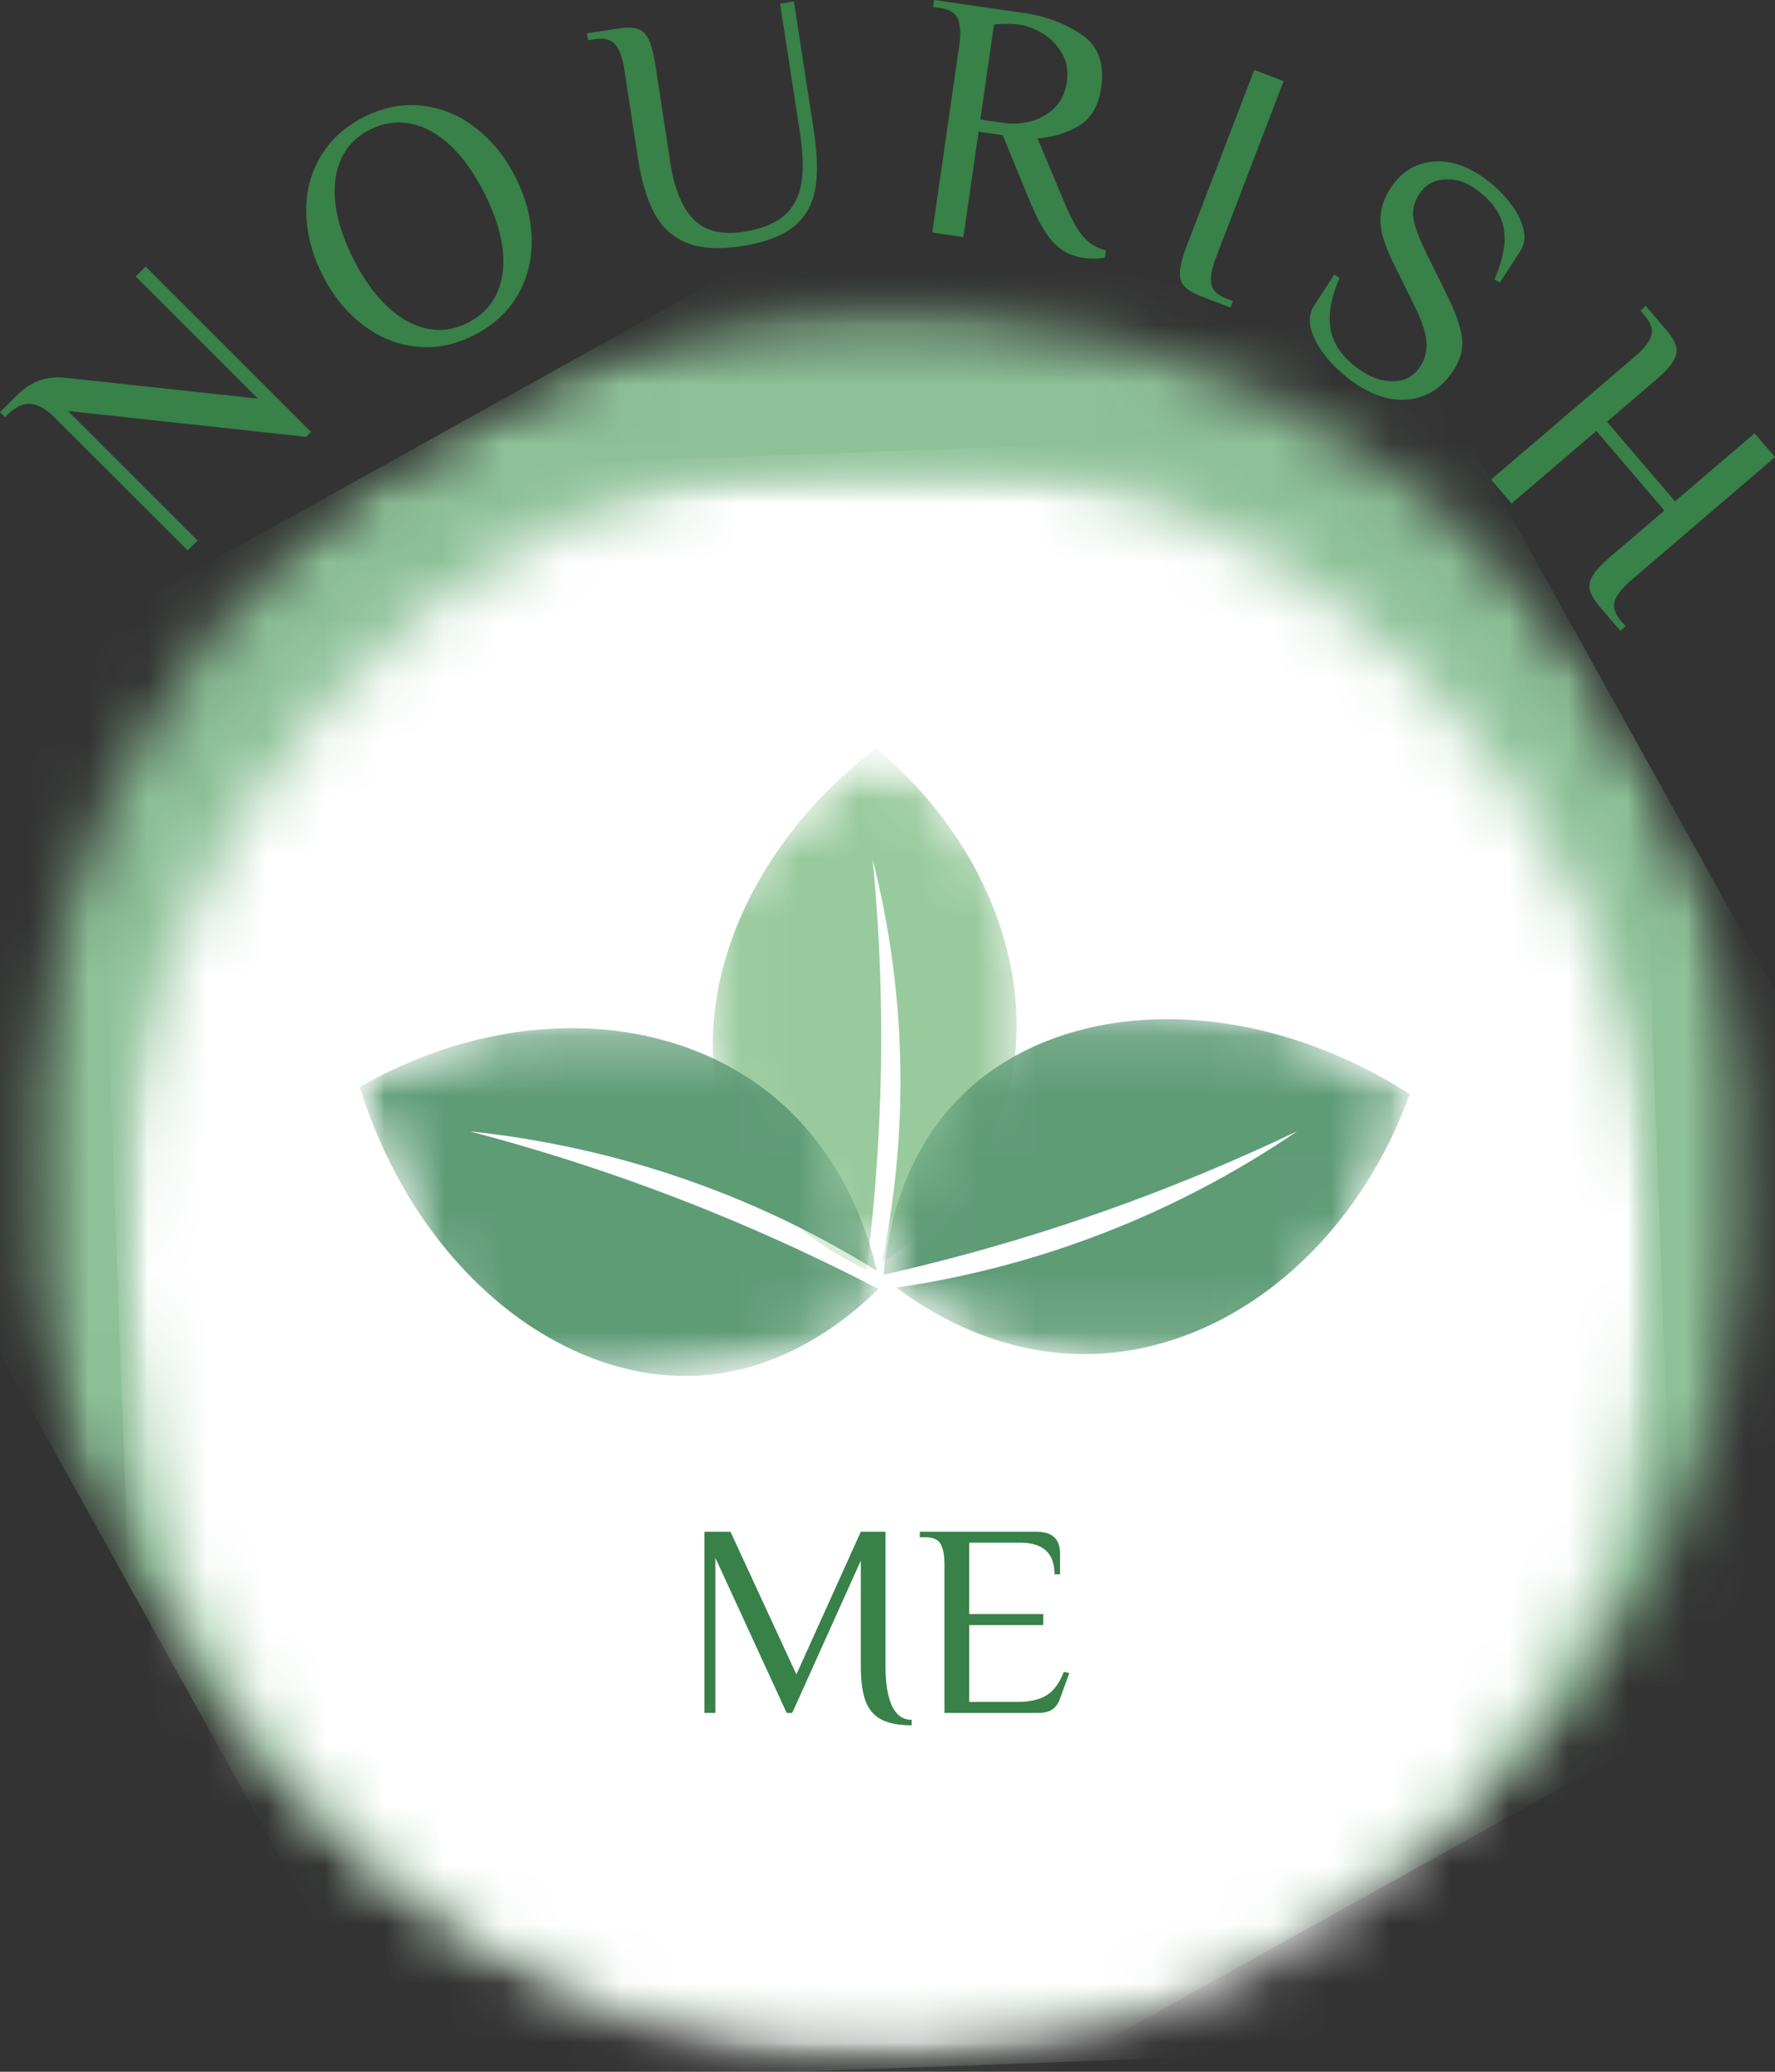 <svg width="30" height="35" viewBox="0 0 30 35" fill="none" xmlns="http://www.w3.org/2000/svg">
<rect x="0" y="0" width="30" height="35" fill="#333333" stroke="none"/>
<mask id="mask0_453_1349" style="mask-type:luminance" maskUnits="userSpaceOnUse" x="0" y="5" width="30" height="30">
<path d="M0.376 5.166H29.663V34.453H0.376V5.166Z" fill="white"/>
</mask>
<g mask="url(#mask0_453_1349)">
<mask id="mask1_453_1349" style="mask-type:luminance" maskUnits="userSpaceOnUse" x="-5" y="-1" width="40" height="41">
<path d="M-4.839 14.158L20.676 -0.025L34.915 25.589L9.4 39.772L-4.839 14.158Z" fill="white"/>
</mask>
<g mask="url(#mask1_453_1349)">
<mask id="mask2_453_1349" style="mask-type:luminance" maskUnits="userSpaceOnUse" x="0" y="5" width="30" height="30">
<path d="M7.919 7.066C0.873 10.983 -1.66 19.877 2.262 26.932C6.184 33.986 15.074 36.53 22.12 32.614C29.166 28.697 31.698 19.803 27.776 12.748C23.855 5.694 14.964 3.15 7.919 7.066Z" fill="white"/>
</mask>
<g mask="url(#mask2_453_1349)">
<path d="M-4.839 14.158L20.676 -0.025L34.859 25.489L9.345 39.672L-4.839 14.158Z" fill="#8EC198"/>
</g>
</g>
</g>
<mask id="mask3_453_1349" style="mask-type:luminance" maskUnits="userSpaceOnUse" x="1" y="7" width="28" height="28">
<path d="M1.913 7.593H28.125V34.938H1.913V7.593Z" fill="white"/>
</mask>
<g mask="url(#mask3_453_1349)">
<mask id="mask4_453_1349" style="mask-type:luminance" maskUnits="userSpaceOnUse" x="1" y="7" width="28" height="29">
<path d="M1.492 8.118L27.554 7.163L28.554 34.446L2.492 35.402L1.492 8.118Z" fill="white"/>
</mask>
<g mask="url(#mask4_453_1349)">
<mask id="mask5_453_1349" style="mask-type:luminance" maskUnits="userSpaceOnUse" x="1" y="7" width="28" height="28">
<path d="M14.524 7.64C7.327 7.904 1.716 14.217 1.992 21.741C2.268 29.264 8.325 35.149 15.522 34.886C22.719 34.622 28.329 28.309 28.054 20.785C27.778 13.262 21.72 7.376 14.524 7.64Z" fill="white"/>
</mask>
<g mask="url(#mask5_453_1349)">
<path d="M1.492 8.118L27.554 7.163L28.554 34.446L2.492 35.402L1.492 8.118Z" fill="white"/>
</g>
</g>
</g>
<path d="M1.148 6.943L3.339 9.132L3.172 9.299L0.918 7.048C0.785 6.915 0.654 6.841 0.525 6.825C0.396 6.81 0.263 6.871 0.126 7.007L0.085 7.049L0 6.964L0.271 6.693C0.399 6.565 0.528 6.477 0.659 6.431C0.789 6.384 0.931 6.367 1.085 6.38L4.359 6.734L2.293 4.67L2.46 4.502L5.256 7.296L5.173 7.38L1.148 6.943Z" fill="#388148"/>
<path d="M8.014 5.662C7.688 5.827 7.36 5.892 7.031 5.856C6.702 5.82 6.4 5.695 6.124 5.482C5.85 5.269 5.625 4.991 5.451 4.648C5.277 4.304 5.186 3.958 5.176 3.61C5.166 3.262 5.244 2.945 5.41 2.658C5.576 2.371 5.821 2.145 6.147 1.979C6.473 1.813 6.801 1.749 7.129 1.785C7.459 1.821 7.762 1.946 8.037 2.159C8.313 2.371 8.538 2.649 8.712 2.993C8.887 3.336 8.978 3.682 8.986 4.031C8.996 4.379 8.917 4.696 8.751 4.983C8.586 5.269 8.34 5.496 8.014 5.662ZM7.908 5.452C8.136 5.336 8.3 5.17 8.399 4.951C8.498 4.733 8.529 4.48 8.493 4.191C8.457 3.903 8.354 3.593 8.185 3.26C8.016 2.926 7.827 2.66 7.616 2.461C7.405 2.262 7.183 2.139 6.947 2.09C6.713 2.042 6.482 2.075 6.253 2.19C6.026 2.306 5.863 2.472 5.764 2.69C5.666 2.907 5.634 3.16 5.669 3.448C5.705 3.736 5.807 4.047 5.975 4.381C6.145 4.714 6.335 4.98 6.547 5.179C6.758 5.378 6.981 5.502 7.215 5.552C7.45 5.601 7.681 5.567 7.908 5.452Z" fill="#388148"/>
<path d="M12.532 4.159C12.159 4.216 11.853 4.199 11.616 4.106C11.379 4.013 11.195 3.85 11.066 3.615C10.937 3.38 10.842 3.064 10.781 2.667L10.553 1.181C10.522 0.983 10.472 0.841 10.403 0.755C10.334 0.668 10.217 0.637 10.053 0.661L9.938 0.68L9.92 0.562L10.445 0.482C10.589 0.46 10.7 0.462 10.777 0.488C10.855 0.513 10.916 0.572 10.962 0.665C11.008 0.757 11.047 0.902 11.077 1.1L11.332 2.762C11.399 3.194 11.529 3.508 11.722 3.705C11.915 3.902 12.196 3.973 12.566 3.916C12.861 3.871 13.087 3.782 13.244 3.651C13.4 3.519 13.499 3.341 13.541 3.116C13.582 2.891 13.575 2.601 13.521 2.246L13.184 0.061L13.418 0.024L13.755 2.21C13.817 2.614 13.824 2.947 13.776 3.207C13.728 3.467 13.605 3.677 13.408 3.834C13.211 3.991 12.919 4.099 12.532 4.159Z" fill="#388148"/>
<path d="M18.311 4.357C18.108 4.328 17.938 4.24 17.803 4.096C17.667 3.952 17.529 3.706 17.389 3.359L16.947 2.283L16.54 2.225L16.283 4.005L15.757 3.929L16.211 0.776C16.24 0.577 16.233 0.427 16.192 0.324C16.152 0.221 16.05 0.158 15.886 0.134L15.77 0.118L15.786 0L17.305 0.219C17.669 0.271 17.993 0.392 18.275 0.581C18.559 0.771 18.671 1.069 18.613 1.474C18.569 1.777 18.448 1.992 18.249 2.116C18.051 2.241 17.813 2.315 17.536 2.339L18.001 3.447C18.11 3.709 18.216 3.895 18.317 4.007C18.418 4.119 18.543 4.194 18.693 4.232L18.676 4.349C18.638 4.359 18.585 4.366 18.517 4.369C18.449 4.371 18.381 4.368 18.311 4.357ZM16.987 2.079C17.116 2.098 17.257 2.089 17.41 2.052C17.562 2.015 17.697 1.941 17.814 1.83C17.932 1.72 18.004 1.571 18.032 1.384C18.058 1.197 18.03 1.034 17.945 0.895C17.862 0.755 17.754 0.645 17.621 0.565C17.487 0.484 17.356 0.435 17.227 0.416C17.104 0.398 16.961 0.398 16.8 0.413L16.569 2.02L16.987 2.079Z" fill="#388148"/>
<path d="M20.301 5.006C20.165 4.953 20.07 4.897 20.015 4.835C19.961 4.775 19.937 4.693 19.942 4.59C19.947 4.487 19.985 4.342 20.057 4.155L21.199 1.181L21.695 1.37L20.554 4.345C20.482 4.532 20.455 4.68 20.472 4.79C20.488 4.9 20.574 4.985 20.728 5.044L20.838 5.086L20.797 5.195L20.301 5.006Z" fill="#388148"/>
<path d="M22.941 6.502C22.76 6.383 22.598 6.242 22.456 6.08C22.314 5.917 22.217 5.753 22.166 5.589C22.117 5.425 22.131 5.284 22.208 5.166L22.552 4.637L22.64 4.695C22.483 5.06 22.436 5.369 22.502 5.621C22.567 5.873 22.742 6.091 23.025 6.276C23.202 6.391 23.384 6.446 23.568 6.44C23.754 6.434 23.898 6.352 24.001 6.195C24.091 6.056 24.126 5.907 24.107 5.748C24.088 5.591 24.02 5.394 23.902 5.157L23.529 4.401C23.4 4.138 23.334 3.914 23.331 3.728C23.327 3.543 23.385 3.359 23.505 3.175C23.671 2.92 23.892 2.774 24.168 2.736C24.444 2.697 24.725 2.771 25.012 2.958C25.18 3.068 25.331 3.201 25.465 3.357C25.599 3.512 25.69 3.67 25.738 3.829C25.786 3.989 25.771 4.128 25.693 4.247L25.348 4.776L25.259 4.719C25.418 4.352 25.466 4.046 25.403 3.8C25.339 3.555 25.166 3.34 24.883 3.156C24.732 3.057 24.569 3.016 24.393 3.033C24.217 3.05 24.082 3.133 23.986 3.281C23.897 3.417 23.866 3.556 23.891 3.7C23.917 3.844 23.99 4.039 24.111 4.286L24.485 5.043C24.619 5.325 24.695 5.553 24.712 5.728C24.73 5.903 24.681 6.08 24.564 6.258C24.384 6.535 24.148 6.696 23.855 6.742C23.563 6.787 23.258 6.707 22.941 6.502Z" fill="#388148"/>
<path d="M27.622 6.032C27.774 5.902 27.869 5.785 27.907 5.68C27.944 5.576 27.908 5.461 27.8 5.335L27.725 5.246L27.816 5.168L28.161 5.572C28.254 5.682 28.31 5.777 28.329 5.857C28.348 5.937 28.331 6.02 28.277 6.109C28.223 6.197 28.12 6.306 27.967 6.435L27.161 7.125L28.31 8.47L29.655 7.32L30 7.723L27.579 9.794C27.427 9.924 27.331 10.042 27.294 10.146C27.256 10.251 27.291 10.366 27.398 10.492L27.476 10.581L27.386 10.657L27.041 10.254C26.946 10.143 26.89 10.048 26.871 9.968C26.853 9.889 26.87 9.806 26.924 9.718C26.978 9.63 27.081 9.521 27.234 9.391L28.13 8.625L26.981 7.28L25.547 8.506L25.201 8.102L27.622 6.032Z" fill="#388148"/>
<mask id="mask6_453_1349" style="mask-type:luminance" maskUnits="userSpaceOnUse" x="12" y="12" width="6" height="10">
<path d="M12.026 12.609H17.204V21.508H12.026V12.609Z" fill="white"/>
</mask>
<g mask="url(#mask6_453_1349)">
<mask id="mask7_453_1349" style="mask-type:luminance" maskUnits="userSpaceOnUse" x="10" y="12" width="10" height="10">
<path d="M10.045 16.542L14.978 12.228L19.651 17.572L14.718 21.886L10.045 16.542Z" fill="white"/>
</mask>
<g mask="url(#mask7_453_1349)">
<mask id="mask8_453_1349" style="mask-type:luminance" maskUnits="userSpaceOnUse" x="6" y="12" width="14" height="14">
<path d="M6.1 19.992L14.961 12.243L19.634 17.587L10.773 25.336L6.1 19.992Z" fill="white"/>
</mask>
<g mask="url(#mask8_453_1349)">
<path d="M14.644 21.453C14.035 21.164 12.943 20.521 12.392 19.296C11.488 17.287 12.392 14.489 14.806 12.639C16.801 14.309 17.64 16.776 16.938 18.817C16.466 20.191 15.427 20.988 14.905 21.33C15.066 20.551 15.195 19.619 15.216 18.564C15.248 16.935 15.012 15.553 14.749 14.516C14.864 15.705 14.925 17.045 14.878 18.51C14.844 19.567 14.759 20.551 14.644 21.453Z" fill="#99CA9D"/>
</g>
</g>
</g>
<mask id="mask9_453_1349" style="mask-type:luminance" maskUnits="userSpaceOnUse" x="14" y="17" width="10" height="6">
<path d="M14.857 17.14H23.838V22.884H14.857V17.14Z" fill="white"/>
</mask>
<g mask="url(#mask9_453_1349)">
<mask id="mask10_453_1349" style="mask-type:luminance" maskUnits="userSpaceOnUse" x="14" y="14" width="11" height="12">
<path d="M17.904 14.984L24.282 18.496L20.624 25.14L14.246 21.628L17.904 14.984Z" fill="white"/>
</mask>
<g mask="url(#mask10_453_1349)">
<mask id="mask11_453_1349" style="mask-type:luminance" maskUnits="userSpaceOnUse" x="9" y="12" width="16" height="14">
<path d="M13.279 12.438L24.282 18.496L20.624 25.14L9.621 19.082L13.279 12.438Z" fill="white"/>
</mask>
<g mask="url(#mask11_453_1349)">
<path d="M14.931 21.536C14.998 20.821 15.244 19.491 16.271 18.492C17.957 16.853 21.092 16.738 23.827 18.483C22.881 21.094 20.713 22.834 18.411 22.875C16.86 22.903 15.683 22.152 15.15 21.753C15.988 21.631 16.97 21.42 18.036 21.056C19.681 20.494 20.981 19.754 21.924 19.111C20.774 19.66 19.453 20.21 17.967 20.698C16.895 21.049 15.877 21.323 14.931 21.536Z" fill="#5E9C76"/>
</g>
</g>
</g>
<mask id="mask12_453_1349" style="mask-type:luminance" maskUnits="userSpaceOnUse" x="6" y="17" width="9" height="7">
<path d="M6.039 17.301H14.857V23.288H6.039V17.301Z" fill="white"/>
</mask>
<g mask="url(#mask12_453_1349)">
<mask id="mask13_453_1349" style="mask-type:luminance" maskUnits="userSpaceOnUse" x="5" y="15" width="11" height="10">
<path d="M8.335 24.833L5.731 18.033L12.814 15.32L15.418 22.12L8.335 24.833Z" fill="white"/>
</mask>
<g mask="url(#mask13_453_1349)">
<mask id="mask14_453_1349" style="mask-type:luminance" maskUnits="userSpaceOnUse" x="5" y="15" width="13" height="15">
<path d="M10.234 29.791L5.742 18.061L12.825 15.349L17.317 27.078L10.234 29.791Z" fill="white"/>
</mask>
<g mask="url(#mask14_453_1349)">
<path d="M14.847 21.776C14.333 22.279 13.287 23.136 11.858 23.235C9.512 23.399 7.045 21.463 6.081 18.364C8.489 16.982 11.268 17.052 13.053 18.507C14.255 19.486 14.67 20.819 14.82 21.469C14.1 21.021 13.214 20.548 12.165 20.138C10.546 19.505 9.075 19.232 7.94 19.113C9.173 19.436 10.537 19.869 11.986 20.456C13.032 20.88 13.986 21.328 14.847 21.776Z" fill="#5E9C76"/>
</g>
</g>
</g>
<path d="M15.408 29.147C15.184 29.147 15.011 29.113 14.887 29.044C14.764 28.977 14.676 28.871 14.625 28.727C14.575 28.583 14.549 28.39 14.549 28.149V26.364L13.39 28.938H13.296L12.091 26.318V28.938H11.906V25.877H12.346L13.46 28.288L14.549 25.877H14.966V28.149C14.966 28.437 15.002 28.66 15.075 28.818C15.149 28.975 15.259 29.054 15.408 29.054V29.147Z" fill="#388148"/>
<path d="M15.963 26.434C15.963 26.277 15.941 26.16 15.898 26.084C15.855 26.008 15.768 25.97 15.638 25.97H15.546V25.877H17.522C17.785 25.877 17.916 26 17.916 26.248V26.596H17.823C17.823 26.24 17.63 26.062 17.244 26.062H16.381V27.268H17.633V27.454H16.381V28.752H17.192C17.405 28.752 17.572 28.714 17.693 28.637C17.814 28.56 17.91 28.428 17.981 28.243L18.073 28.266L17.911 28.707C17.856 28.861 17.74 28.938 17.564 28.938H15.963V26.434Z" fill="#388148"/>
</svg>
